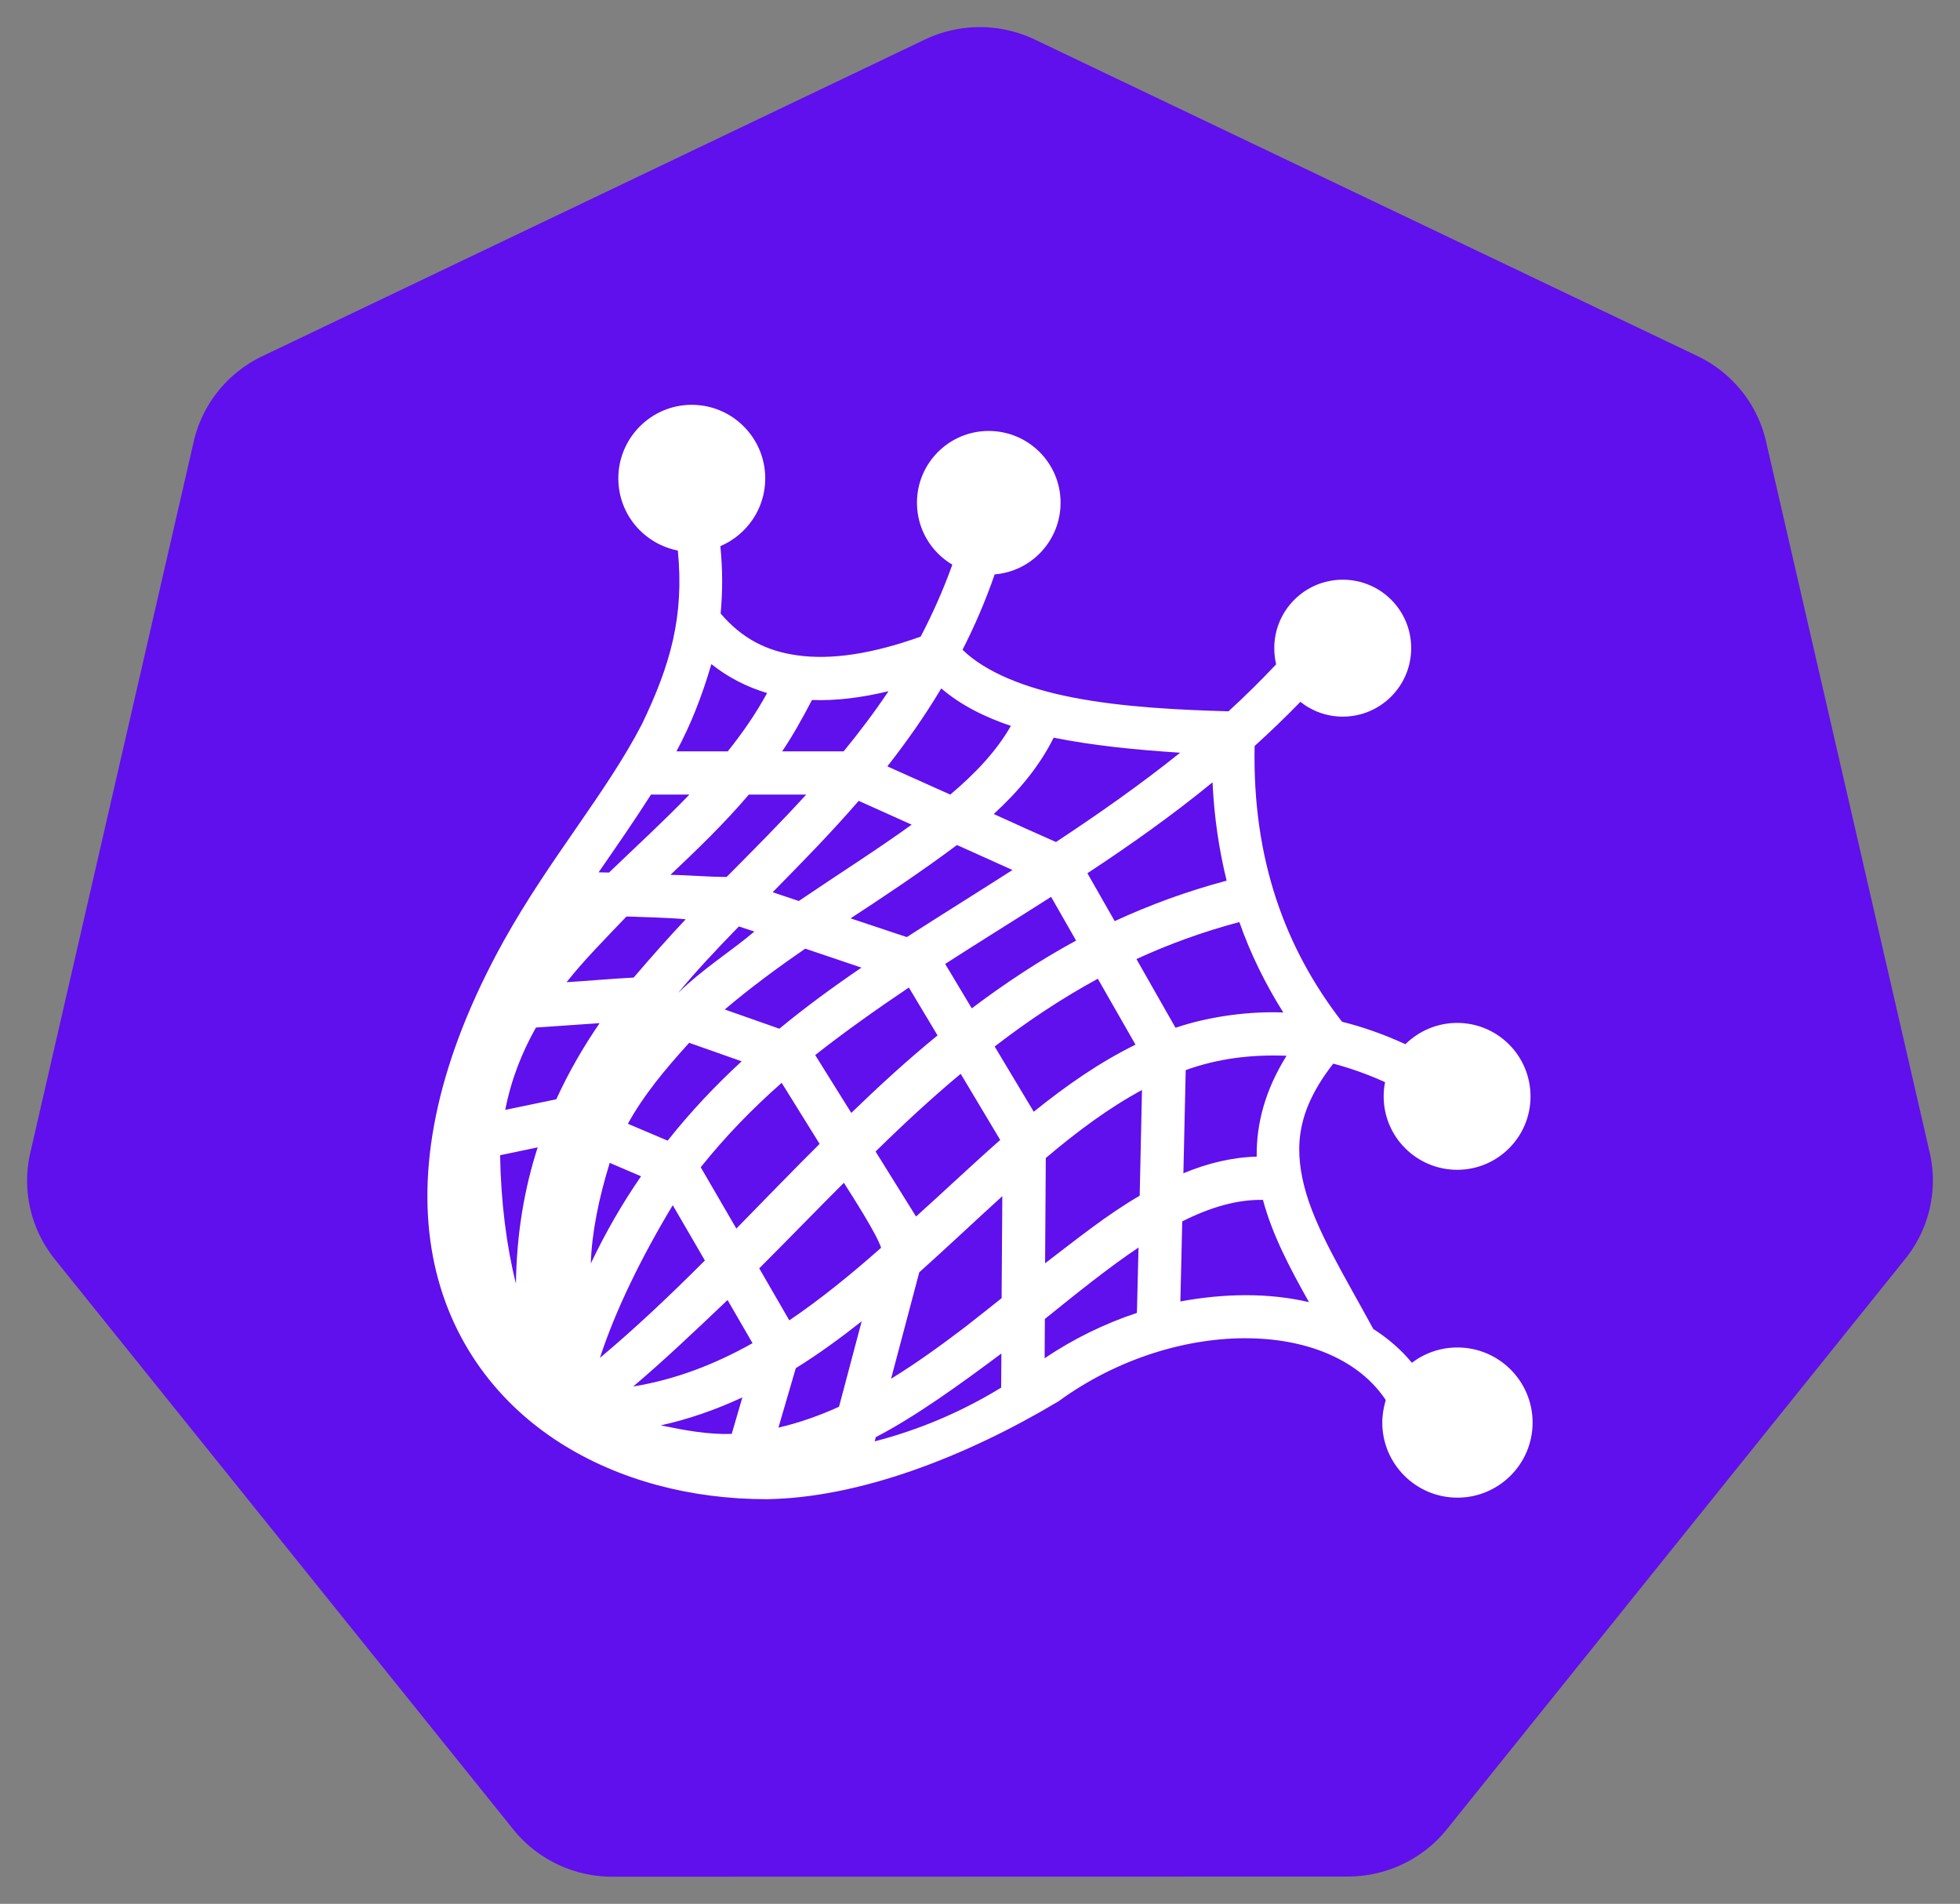 <?xml version="1.0" encoding="UTF-8" standalone="no"?>
<!-- Created with Inkscape (http://www.inkscape.org/) -->

<svg
   width="722.846"
   height="701.966"
   id="svg2"
   version="1.1"
   inkscape:version="1.3.2 (091e20ef0f, 2023-11-25, custom)"
   sodipodi:docname="Ran.svg"
   inkscape:export-filename="/home/thockin/src/kubernetes/new.png"
   inkscape:export-xdpi="460.95001"
   inkscape:export-ydpi="460.95001"
   xml:space="preserve"
   xmlns:inkscape="http://www.inkscape.org/namespaces/inkscape"
   xmlns:sodipodi="http://sodipodi.sourceforge.net/DTD/sodipodi-0.dtd"
   xmlns="http://www.w3.org/2000/svg"
   xmlns:svg="http://www.w3.org/2000/svg"
   xmlns:rdf="http://www.w3.org/1999/02/22-rdf-syntax-ns#"
   xmlns:cc="http://creativecommons.org/ns#"
   xmlns:dc="http://purl.org/dc/elements/1.1/"><rect width="100%" height="100%" fill="#808080" stroke="none"/><defs
     id="defs4" /><sodipodi:namedview
     id="base"
     pagecolor="#ffffff"
     bordercolor="#666666"
     borderopacity="1.0"
     inkscape:pageopacity="0.0"
     inkscape:pageshadow="2"
     inkscape:zoom="1.0060093"
     inkscape:cx="241.54847"
     inkscape:cy="152.08607"
     inkscape:document-units="px"
     inkscape:current-layer="g3052"
     showgrid="false"
     inkscape:window-width="2560"
     inkscape:window-height="1368"
     inkscape:window-x="1920"
     inkscape:window-y="0"
     inkscape:window-maximized="1"
     inkscape:snap-global="false"
     fit-margin-top="10"
     fit-margin-left="10"
     fit-margin-right="10"
     fit-margin-bottom="10"
     inkscape:showpageshadow="2"
     inkscape:pagecheckerboard="0"
     inkscape:deskcolor="#d1d1d1" /><g
     inkscape:label="Layer 1"
     inkscape:groupmode="layer"
     id="layer1"
     transform="translate(-6.326,-174.752)"><g
       id="g3052"><path
         style="fill:#600FED;fill-opacity:1;stroke:#ffffff;stroke-width:0;stroke-miterlimit:4;stroke-opacity:1;stroke-dasharray:none"
         d="m 365.312,184.812 a 46.725,46.342 0 0 0 -17.906,4.531 l -244.344,116.75 a 46.725,46.342 0 0 0 -25.281,31.438 L 17.5,599.781 A 46.725,46.342 0 0 0 23.844,635.312 46.725,46.342 0 0 0 26.5,639 l 169.125,210.281 a 46.725,46.342 0 0 0 36.531,17.438 L 503.375,866.656 A 46.725,46.342 0 0 0 539.906,849.25 L 708.969,638.938 A 46.725,46.342 0 0 0 718,599.719 l -60.375,-262.25 a 46.725,46.342 0 0 0 -25.281,-31.438 l -244.375,-116.688 A 46.725,46.342 0 0 0 365.312,184.812 z"
         id="path3055"
         inkscape:connector-curvature="0"
         inkscape:export-filename="new.png"
         inkscape:export-xdpi="250.55"
         inkscape:export-ydpi="250.55" /><path
         d="m 288.977,727.52 c -27.89,0 -54.374,-7.011 -75.876,-20.632 -24.581,-15.566 -42.518,-40.155 -47.636,-71.816 -5.109,-31.558 2.414,-69.769 26.654,-113.438 16.922,-30.364 37.742,-54.416 50.885,-79.748 10.576,-21.92 15.694,-39.831 13.306,-64.14 -12.538,-2.473 -21.946,-13.391 -21.946,-26.611 0,-14.926 12.137,-27.123 27.063,-27.123 15.011,0 27.123,12.197 27.123,27.123 0,11.259 -6.823,20.811 -16.547,24.991 0.853,8.7 0.853,16.888 0.085,24.82 7.847,9.212 16.973,13.903 28.317,15.438 12.538,1.791 27.89,-0.597 45.461,-6.909 4.35,-8.273 8.273,-17.058 11.685,-26.526 -7.847,-4.606 -13.05,-13.135 -13.05,-22.858 0,-14.585 11.856,-26.441 26.441,-26.441 14.67,0 26.526,11.856 26.526,26.441 0,13.903 -10.662,25.332 -24.308,26.441 -3.412,9.894 -7.42,19.105 -11.856,27.805 8.7,8.444 23.455,14.244 40.599,17.57 18.764,3.668 39.831,4.606 57.487,5.118 5.97,-5.459 11.856,-11.259 17.57,-17.314 -0.426,-1.876 -0.682,-3.923 -0.682,-5.97 0,-13.988 11.344,-25.246 25.246,-25.246 13.988,0 25.246,11.259 25.246,25.246 0,13.903 -11.259,25.246 -25.246,25.246 -5.885,0 -11.344,-2.047 -15.608,-5.459 -5.544,5.715 -11.173,11.088 -16.888,16.291 -0.853,41.878 11.344,74.716 32.24,101.668 7.591,1.876 15.353,4.606 23.37,8.273 4.947,-4.862 11.685,-7.847 19.105,-7.847 14.926,0 27.038,12.111 27.038,27.123 0,14.926 -12.111,27.038 -27.038,27.038 -14.926,0 -27.123,-12.111 -27.123,-27.038 0,-1.791 0.171,-3.582 0.512,-5.288 -6.653,-2.985 -12.964,-5.203 -19.105,-6.823 -13.22,16.973 -14.414,30.279 -10.747,45.034 3.923,15.694 14.756,32.923 25.502,52.796 5.373,3.429 10.235,7.574 14.244,12.47 4.691,-3.548 10.491,-5.646 16.803,-5.646 15.267,0 27.72,12.393 27.72,27.694 0,15.293 -12.453,27.686 -27.72,27.686 -15.267,0 -27.72,-12.393 -27.72,-27.686 0,-2.9 0.512,-5.697 1.279,-8.316 -9.553,-14.355 -27.89,-22.372 -50.152,-22.764 -22.688,-0.401 -48.702,7.301 -70.537,23.242 -34.117,20.393 -73.436,35.635 -107.724,36.087 z m 39.917,-21.323 c 15.864,-4.077 31.643,-10.627 46.655,-19.805 l 0.085,-12.581 c -15.097,11.284 -31.643,23.242 -46.314,30.833 z m -52.71,-2.746 3.923,-13.459 c -9.553,4.435 -19.532,7.975 -30.108,10.312 9.126,1.876 17.655,3.437 26.185,3.147 z m 17.229,-2.32 c 7.762,-1.766 15.694,-4.657 22.347,-7.702 l 8.359,-31.507 c -7.847,6.201 -15.864,12.052 -24.308,17.297 z m -53.563,-15.165 c 15.779,-2.584 30.279,-8.256 44.011,-15.967 l -9.212,-15.907 c -11.941,11.369 -24.052,22.816 -34.799,31.874 z m 95.101,-2.849 c 9.212,-5.672 18.253,-12.171 27.208,-19.003 4.52,-3.514 9.041,-7.113 13.561,-10.704 l 0.256,-37.614 c -9.979,9.041 -20.129,18.679 -30.62,28.061 z m 56.634,-7.548 c 10.747,-7.275 22.347,-12.862 34.032,-16.734 l 0.597,-24.104 c -11.088,7.42 -22.602,16.717 -34.543,26.338 z m -164.008,-0.154 c 13.297,-11.114 26.091,-23.285 38.714,-35.908 l -11.856,-20.385 c -11.6,19.276 -21.093,38.654 -26.858,56.293 z m 69.846,-13.834 c 11.685,-7.915 22.858,-17.041 33.861,-26.765 -1.706,-5.203 -10.406,-18.679 -13.732,-23.967 -10.406,10.406 -20.726,21.067 -31.217,31.558 z m 191.651,-6.721 c -6.994,-12.453 -13.476,-24.649 -16.973,-37.699 -9.553,-0.171 -19.447,2.729 -29.767,7.932 l -0.682,29.511 c 16.291,-2.985 32.411,-3.241 47.422,0.256 z m -292.475,-6.823 c 0.256,-18.594 3.173,-35.226 8.026,-50.237 l -13.86,2.9 c 0.299,17.485 2.405,33.69 5.834,47.337 z m 27.618,-7.42 c 5.51,-11.6 11.745,-22.347 18.534,-32.155 l -11.557,-4.947 c -4.043,13.05 -6.636,25.843 -6.977,37.102 z m 167.539,-0.085 c 12.197,-9.297 22.858,-17.911 34.884,-24.905 l 0.853,-38.978 c -12.026,6.482 -23.796,15.182 -35.481,25.076 z m -113.865,-12.794 c 10.15,-10.32 20.299,-20.897 30.705,-31.217 l -13.988,-22.517 c -10.747,9.467 -20.726,19.702 -29.852,31.132 z m 66.272,-4.435 c 11.088,-9.979 21.323,-19.702 31.046,-28.232 l -14.585,-24.394 c -10.832,9.041 -21.238,18.679 -31.387,28.658 z m 98.598,-15.95 c 8.785,-3.668 17.826,-5.885 27.038,-6.141 -0.171,-12.026 3.071,-24.479 11.003,-37.187 -13.561,-0.512 -25.588,1.109 -37.187,5.288 z M 252.557,595.326 c 8.444,-10.662 17.57,-20.3 27.293,-29.255 l -19.361,-6.823 c -9.126,10.064 -16.888,19.447 -22.602,29.852 z m 67.722,-10.235 c 10.235,-9.894 20.726,-19.532 31.814,-28.573 l -10.576,-17.655 c -11.941,8.017 -24.649,17.058 -34.543,24.905 z m 67.295,-0.426 c 11.941,-9.638 24.308,-18.252 37.529,-24.735 l -13.903,-24.308 c -13.476,7.335 -26.099,15.779 -38.04,24.991 4.776,8.017 9.638,16.035 14.414,24.052 z m -194.918,-0.682 18.841,-3.923 c 4.546,-9.979 9.945,-19.276 15.967,-28.061 l -23.481,1.621 c -5.152,9.126 -9.118,19.105 -11.327,30.364 z m 101.097,-29.938 c 9.723,-8.017 19.873,-15.438 30.279,-22.517 l -20.726,-6.994 c -10.32,7.079 -20.897,14.926 -29.682,22.432 z m 146.105,-0.341 c 12.794,-4.35 27.72,-6.141 39.746,-5.629 -6.482,-10.32 -12.026,-21.408 -16.205,-33.349 -13.476,3.582 -26.099,8.188 -37.955,13.647 4.776,8.444 9.638,16.888 14.414,25.332 z m -75.142,-7.165 c 12.111,-9.126 24.82,-17.57 38.467,-24.991 l -9.212,-16.12 c -13.22,8.444 -26.355,16.547 -39.064,24.735 3.241,5.459 6.567,10.917 9.809,16.376 z m -108.321,-5.629 c 9.212,-9.041 19.617,-15.438 28.146,-22.688 l -5.715,-1.876 c -7.932,8.103 -16.632,17.4 -22.432,24.564 z m -41.111,-4.009 c 8.248,-0.512 16.478,-1.279 24.735,-1.706 6.482,-7.591 13.306,-15.267 19.191,-21.494 -6.226,-0.597 -14.841,-0.768 -21.835,-1.024 -7.907,8.273 -16.078,16.547 -22.091,24.223 z M 340.749,520.269 c 12.879,-8.273 25.929,-16.376 38.978,-24.735 l -20.47,-9.212 c -12.879,9.638 -27.464,19.361 -39.234,27.038 z m 76.678,-5.885 c 12.879,-5.97 26.611,-11.003 41.281,-14.926 -2.815,-11.429 -4.606,-23.455 -5.203,-36.249 -15.097,12.367 -30.62,23.285 -46.143,33.52 3.326,5.885 6.738,11.77 10.064,17.655 z M 300.918,506.963 c 14.585,-9.894 28.999,-19.02 41.623,-28.146 l -19.532,-8.785 c -10.32,11.941 -21.152,22.944 -31.729,33.69 z m -26.611,-8.87 c 9.894,-9.979 19.788,-19.873 29.34,-30.364 h -21.152 c -9.126,10.747 -19.105,20.3 -28.914,29.596 6.909,0.085 13.817,0.768 20.726,0.768 z m -43.38,-1.621 c 10.03,-9.638 20.18,-18.935 29.648,-28.743 H 246.416 c -6.141,9.638 -12.726,19.105 -19.327,28.658 1.279,0 2.567,0.085 3.838,0.085 z m 164.835,-11.259 c 15.523,-10.235 30.876,-20.982 45.802,-32.923 -16.888,-1.109 -32.07,-2.644 -46.655,-5.544 -5.203,10.491 -12.879,19.702 -22.091,28.146 7.591,3.497 15.267,6.909 22.944,10.32 z m -38.978,-17.485 c 9.638,-8.103 17.314,-16.461 22.347,-25.332 -9.638,-3.241 -18.508,-7.676 -25.673,-13.817 -6.141,10.32 -12.879,19.788 -19.873,28.743 z M 255.799,451.779 h 18.935 c 5.373,-6.738 10.32,-13.817 14.5,-21.494 -7.42,-2.218 -14.329,-5.715 -20.555,-10.662 -3.497,11.941 -7.676,22.517 -12.879,32.155 z m 38.978,0 h 22.688 c 5.8,-7.079 11.344,-14.414 16.547,-22.176 -9.894,2.388 -19.276,3.582 -28.232,3.241 -3.497,6.738 -7.335,13.561 -11.003,18.935 z"
         fill="#ffffff"
         fill-opacity="1"
         id="path1"
         style="stroke-width:0.853" /></g></g></svg>
